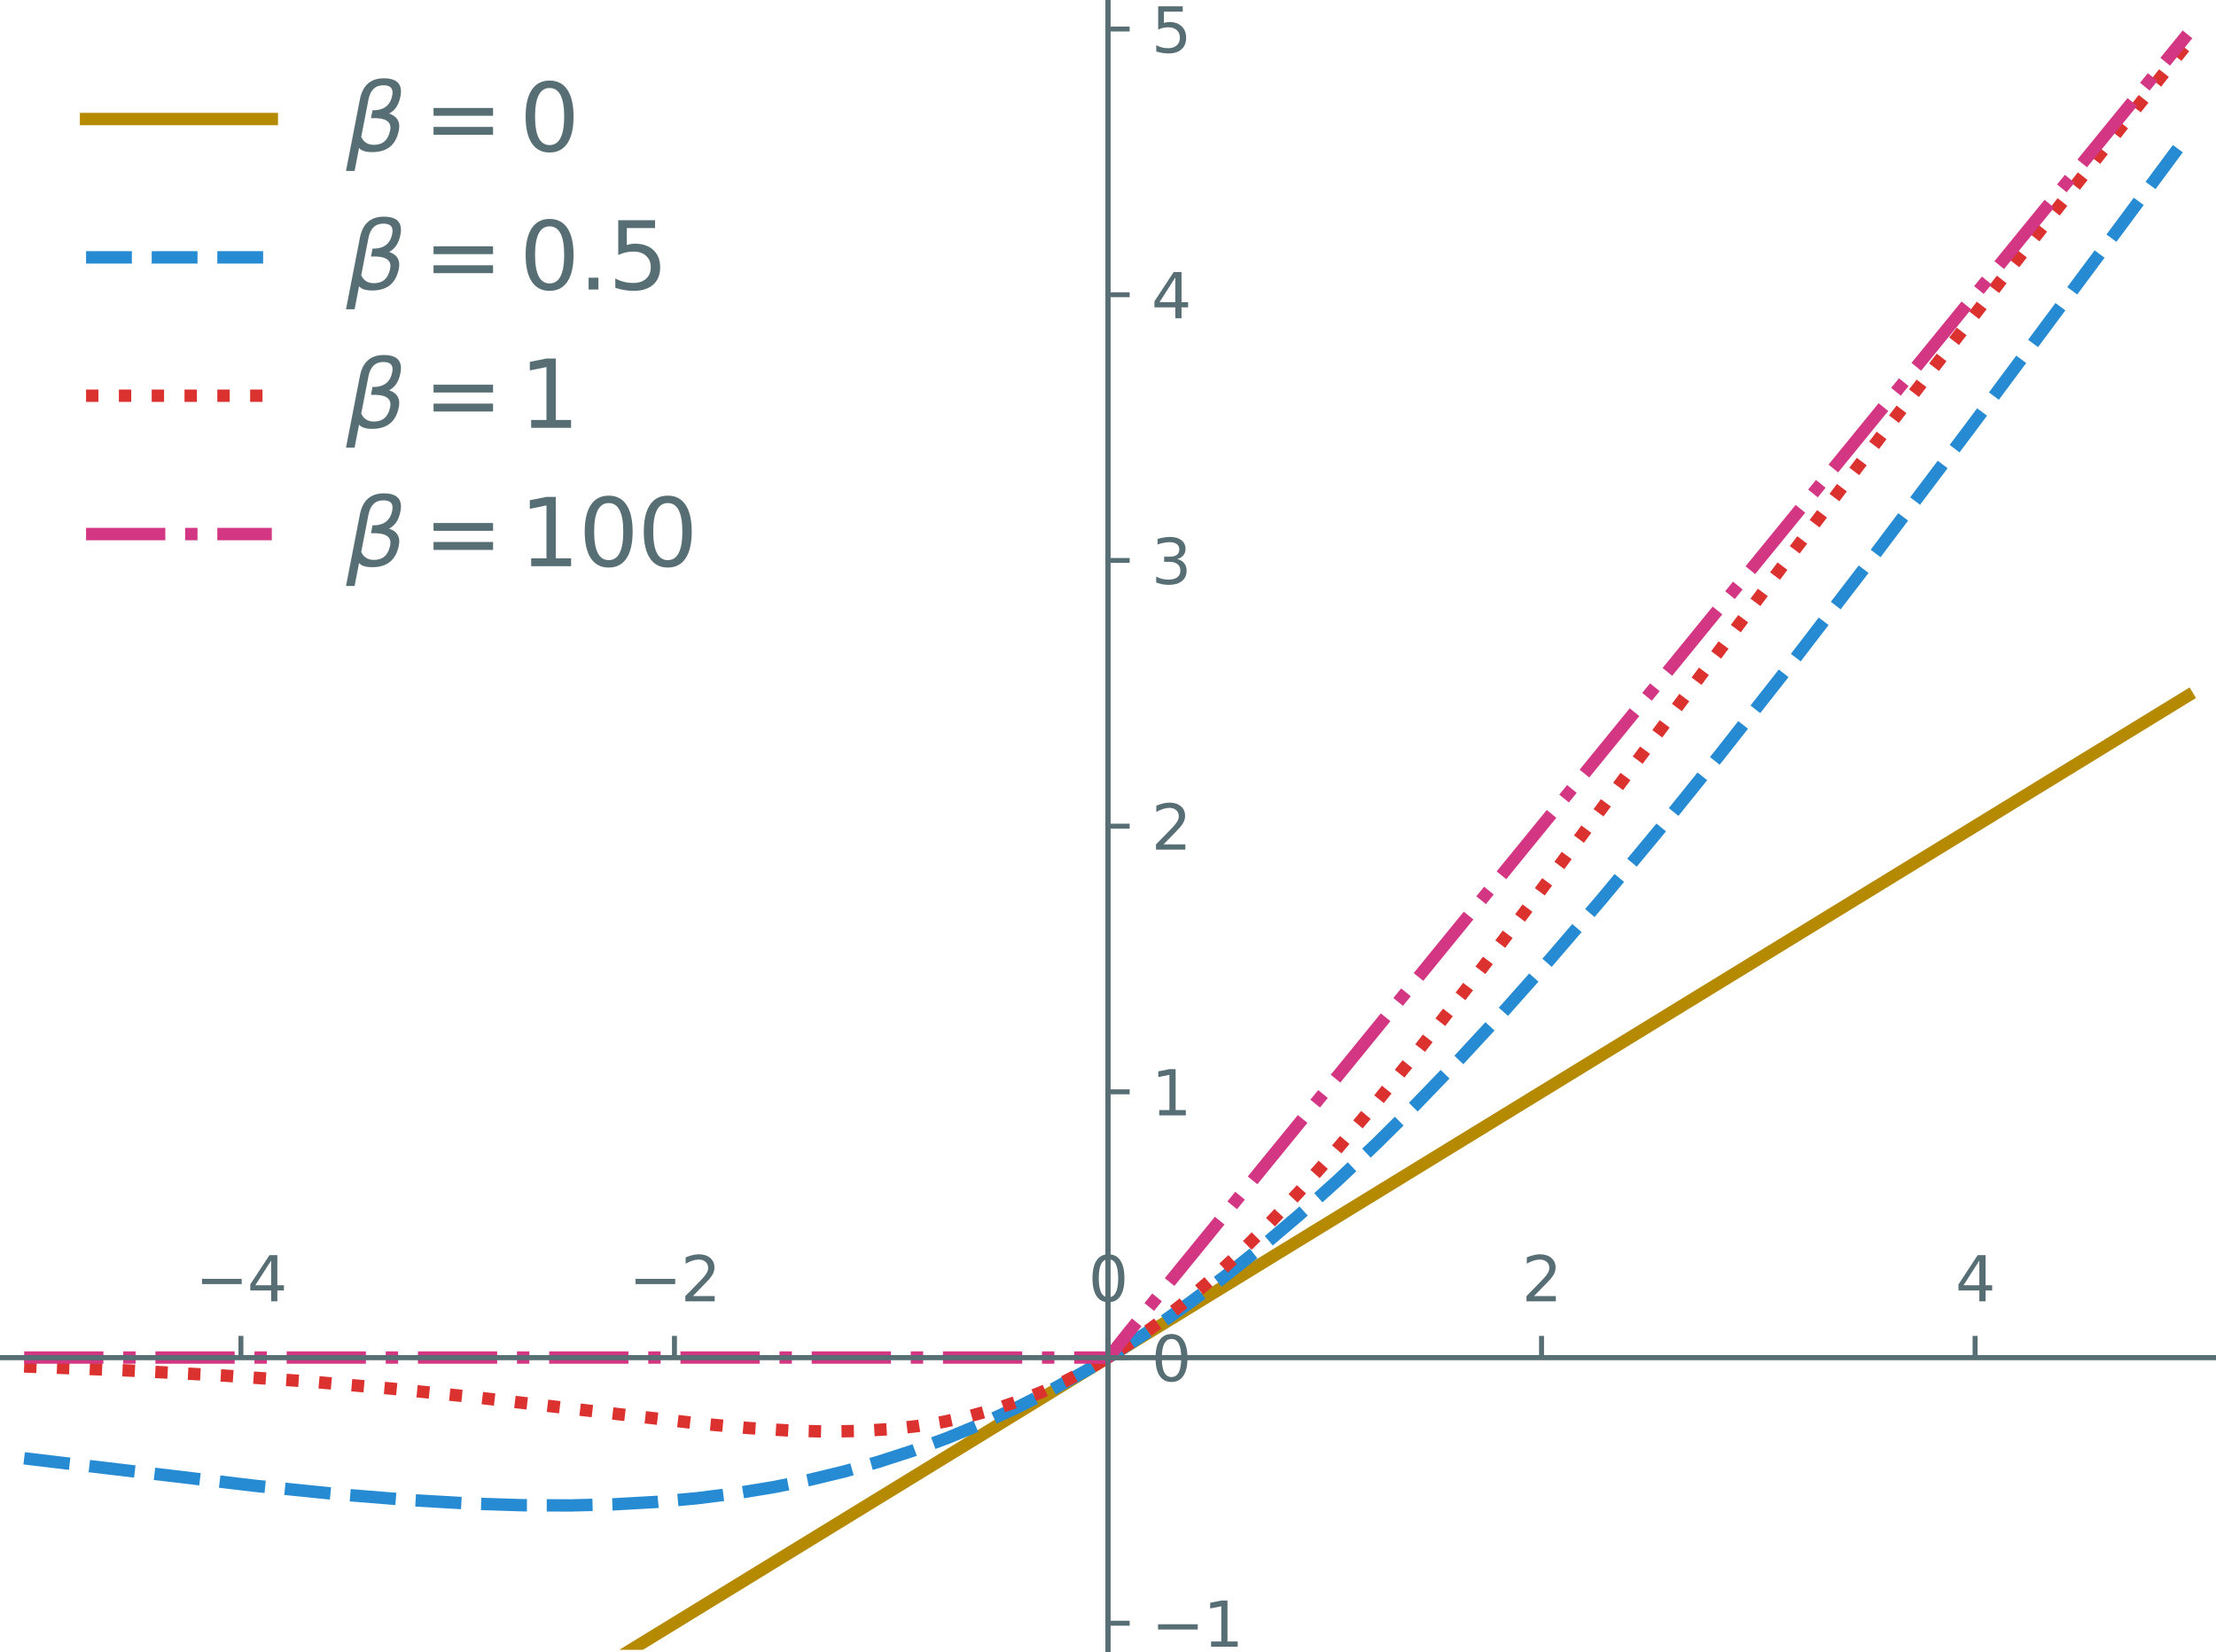 <?xml version="1.0" encoding="UTF-8" standalone="no"?>
<svg
   height="266.912pt"
   version="1.1"
   viewBox="0 0 357.92 266.912"
   width="357.92pt"
   id="svg281"
   sodipodi:docname="Swish.svg"
   inkscape:version="1.1.1 (3bf5ae0d25, 2021-09-20)"
   xmlns:inkscape="http://www.inkscape.org/namespaces/inkscape"
   xmlns:sodipodi="http://sodipodi.sourceforge.net/DTD/sodipodi-0.dtd"
   xmlns:xlink="http://www.w3.org/1999/xlink"
   xmlns="http://www.w3.org/2000/svg"
   xmlns:svg="http://www.w3.org/2000/svg"
   xmlns:rdf="http://www.w3.org/1999/02/22-rdf-syntax-ns#"
   xmlns:cc="http://creativecommons.org/ns#"
   xmlns:dc="http://purl.org/dc/elements/1.1/">
  <sodipodi:namedview
     id="namedview283"
     pagecolor="#ffffff"
     bordercolor="#666666"
     borderopacity="1.0"
     inkscape:pageshadow="2"
     inkscape:pageopacity="0.0"
     inkscape:pagecheckerboard="0"
     inkscape:document-units="pt"
     showgrid="false"
     inkscape:zoom="1.8945312"
     inkscape:cx="230.92784"
     inkscape:cy="175.24124"
     inkscape:window-width="3840"
     inkscape:window-height="2106"
     inkscape:window-x="0"
     inkscape:window-y="54"
     inkscape:window-maximized="1"
     inkscape:current-layer="svg281" />
  <defs
     id="defs6">
    <style
       type="text/css"
       id="style4">*{stroke-linecap:butt;stroke-linejoin:round;}</style>
  </defs>
  <path
     d="m -57.2,304.528 h 460.8 v -345.6 H -57.2 Z"
     style="fill:none"
     id="path8" />
  <g
     id="line2d_18"
     transform="translate(-57.2,-41.072)" />
  <g
     id="line2d_20"
     transform="translate(-57.2,-41.072)" />
  <g
     id="line2d_22"
     transform="translate(-57.2,-41.072)" />
  <g
     id="line2d_24"
     transform="translate(-57.2,-41.072)" />
  <g
     id="g1011"
     transform="translate(-57.2,-41.072)">
    <path
       d="M 57.6,307.584 H 414.72 V 41.472 H 57.6 Z"
       style="fill:none"
       id="path11" />
    <g
       id="xtick_1">
      <g
         id="line2d_1">
        <defs
           id="defs15">
          <path
             d="M 0,0 V -3.5"
             id="m817ed4e315"
             style="stroke:#586e75;stroke-width:0.8" />
        </defs>
        <g
           id="g19">
          <use
             style="fill:#586e75;stroke:#586e75;stroke-width:0.8"
             x="96.113"
             xlink:href="#m817ed4e315"
             y="260.371"
             id="use17"
             width="100%"
             height="100%" />
        </g>
      </g>
      <g
         id="text_1">
        <!-- −4 -->
        <g
           style="fill:#586e75"
           transform="matrix(0.1,0,0,-0.1,88.742,251.291)"
           id="g30">
          <defs
             id="defs24">
            <path
               d="M 678,2272 H 4684 V 1741 H 678 Z"
               id="DejaVuSans-2212"
               transform="scale(0.016)" />
            <path
               d="M 2419,4116 825,1625 h 1594 z m -166,550 h 794 V 1625 h 666 V 1100 H 3047 V 0 H 2419 V 1100 H 313 v 609 z"
               id="DejaVuSans-34"
               transform="scale(0.016)" />
          </defs>
          <use
             xlink:href="#DejaVuSans-2212"
             id="use26"
             x="0"
             y="0"
             width="100%"
             height="100%" />
          <use
             x="83.789"
             xlink:href="#DejaVuSans-34"
             id="use28"
             y="0"
             width="100%"
             height="100%" />
        </g>
      </g>
    </g>
    <g
       id="xtick_2">
      <g
         id="line2d_2">
        <g
           id="g36">
          <use
             style="fill:#586e75;stroke:#586e75;stroke-width:0.8"
             x="166.136"
             xlink:href="#m817ed4e315"
             y="260.371"
             id="use34"
             width="100%"
             height="100%" />
        </g>
      </g>
      <g
         id="text_2">
        <!-- −2 -->
        <g
           style="fill:#586e75"
           transform="matrix(0.1,0,0,-0.1,158.765,251.291)"
           id="g46">
          <defs
             id="defs40">
            <path
               d="M 1228,531 H 3431 V 0 H 469 v 531 q 359,372 979,998 621,627 780,809 303,340 423,576 121,236 121,464 0,372 -261,606 -261,235 -680,235 -297,0 -627,-103 -329,-103 -704,-313 v 638 q 381,153 712,231 332,78 607,78 725,0 1156,-363 431,-362 431,-968 0,-288 -108,-546 -107,-257 -392,-607 -78,-91 -497,-524 Q 1991,1309 1228,531 Z"
               id="DejaVuSans-32"
               transform="scale(0.016)" />
          </defs>
          <use
             xlink:href="#DejaVuSans-2212"
             id="use42"
             x="0"
             y="0"
             width="100%"
             height="100%" />
          <use
             x="83.789"
             xlink:href="#DejaVuSans-32"
             id="use44"
             y="0"
             width="100%"
             height="100%" />
        </g>
      </g>
    </g>
    <g
       id="xtick_3">
      <g
         id="line2d_3">
        <g
           id="g52">
          <use
             style="fill:#586e75;stroke:#586e75;stroke-width:0.8"
             x="236.16"
             xlink:href="#m817ed4e315"
             y="260.371"
             id="use50"
             width="100%"
             height="100%" />
        </g>
      </g>
      <g
         id="text_3">
        <!-- 0 -->
        <g
           style="fill:#586e75"
           transform="matrix(0.1,0,0,-0.1,232.979,251.291)"
           id="g60">
          <defs
             id="defs56">
            <path
               d="m 2034,4250 q -487,0 -733,-480 -245,-479 -245,-1442 0,-959 245,-1439 246,-480 733,-480 491,0 736,480 246,480 246,1439 0,963 -246,1442 -245,480 -736,480 z m 0,500 q 785,0 1199,-621 414,-620 414,-1801 0,-1178 -414,-1799 -414,-620 -1199,-620 -784,0 -1198,620 -414,621 -414,1799 0,1181 414,1801 414,621 1198,621 z"
               id="DejaVuSans-30"
               transform="scale(0.016)" />
          </defs>
          <use
             xlink:href="#DejaVuSans-30"
             id="use58"
             x="0"
             y="0"
             width="100%"
             height="100%" />
        </g>
      </g>
    </g>
    <g
       id="xtick_4">
      <g
         id="line2d_4">
        <g
           id="g66">
          <use
             style="fill:#586e75;stroke:#586e75;stroke-width:0.8"
             x="306.184"
             xlink:href="#m817ed4e315"
             y="260.371"
             id="use64"
             width="100%"
             height="100%" />
        </g>
      </g>
      <g
         id="text_4">
        <!-- 2 -->
        <g
           style="fill:#586e75"
           transform="matrix(0.1,0,0,-0.1,303.002,251.291)"
           id="g71">
          <use
             xlink:href="#DejaVuSans-32"
             id="use69"
             x="0"
             y="0"
             width="100%"
             height="100%" />
        </g>
      </g>
    </g>
    <g
       id="xtick_5">
      <g
         id="line2d_5">
        <g
           id="g77">
          <use
             style="fill:#586e75;stroke:#586e75;stroke-width:0.8"
             x="376.207"
             xlink:href="#m817ed4e315"
             y="260.371"
             id="use75"
             width="100%"
             height="100%" />
        </g>
      </g>
      <g
         id="text_5">
        <!-- 4 -->
        <g
           style="fill:#586e75"
           transform="matrix(0.1,0,0,-0.1,373.026,251.291)"
           id="g82">
          <use
             xlink:href="#DejaVuSans-34"
             id="use80"
             x="0"
             y="0"
             width="100%"
             height="100%" />
        </g>
      </g>
    </g>
    <g
       id="ytick_1">
      <g
         id="line2d_6">
        <defs
           id="defs88">
          <path
             d="M 0,0 H 3.5"
             id="m8fa929db06"
             style="stroke:#586e75;stroke-width:0.8" />
        </defs>
        <g
           id="g92">
          <use
             style="fill:#586e75;stroke:#586e75;stroke-width:0.8"
             x="236.16"
             xlink:href="#m8fa929db06"
             y="303.292"
             id="use90"
             width="100%"
             height="100%" />
        </g>
      </g>
      <g
         id="text_6">
        <!-- −1 -->
        <g
           style="fill:#586e75"
           transform="matrix(0.1,0,0,-0.1,243.16,307.091)"
           id="g102">
          <defs
             id="defs96">
            <path
               d="M 794,531 H 1825 V 4091 L 703,3866 v 575 l 1116,225 h 631 V 531 H 3481 V 0 H 794 Z"
               id="DejaVuSans-31"
               transform="scale(0.016)" />
          </defs>
          <use
             xlink:href="#DejaVuSans-2212"
             id="use98"
             x="0"
             y="0"
             width="100%"
             height="100%" />
          <use
             x="83.789"
             xlink:href="#DejaVuSans-31"
             id="use100"
             y="0"
             width="100%"
             height="100%" />
        </g>
      </g>
    </g>
    <g
       id="ytick_2">
      <g
         id="line2d_7">
        <g
           id="g108">
          <use
             style="fill:#586e75;stroke:#586e75;stroke-width:0.8"
             x="236.16"
             xlink:href="#m8fa929db06"
             y="260.371"
             id="use106"
             width="100%"
             height="100%" />
        </g>
      </g>
      <g
         id="text_7">
        <!-- 0 -->
        <g
           style="fill:#586e75"
           transform="matrix(0.1,0,0,-0.1,243.16,264.17)"
           id="g113">
          <use
             xlink:href="#DejaVuSans-30"
             id="use111"
             x="0"
             y="0"
             width="100%"
             height="100%" />
        </g>
      </g>
    </g>
    <g
       id="ytick_3">
      <g
         id="line2d_8">
        <g
           id="g119">
          <use
             style="fill:#586e75;stroke:#586e75;stroke-width:0.8"
             x="236.16"
             xlink:href="#m8fa929db06"
             y="217.449"
             id="use117"
             width="100%"
             height="100%" />
        </g>
      </g>
      <g
         id="text_8">
        <!-- 1 -->
        <g
           style="fill:#586e75"
           transform="matrix(0.1,0,0,-0.1,243.16,221.249)"
           id="g124">
          <use
             xlink:href="#DejaVuSans-31"
             id="use122"
             x="0"
             y="0"
             width="100%"
             height="100%" />
        </g>
      </g>
    </g>
    <g
       id="ytick_4">
      <g
         id="line2d_9">
        <g
           id="g130">
          <use
             style="fill:#586e75;stroke:#586e75;stroke-width:0.8"
             x="236.16"
             xlink:href="#m8fa929db06"
             y="174.528"
             id="use128"
             width="100%"
             height="100%" />
        </g>
      </g>
      <g
         id="text_9">
        <!-- 2 -->
        <g
           style="fill:#586e75"
           transform="matrix(0.1,0,0,-0.1,243.16,178.327)"
           id="g135">
          <use
             xlink:href="#DejaVuSans-32"
             id="use133"
             x="0"
             y="0"
             width="100%"
             height="100%" />
        </g>
      </g>
    </g>
    <g
       id="ytick_5">
      <g
         id="line2d_10">
        <g
           id="g141">
          <use
             style="fill:#586e75;stroke:#586e75;stroke-width:0.8"
             x="236.16"
             xlink:href="#m8fa929db06"
             y="131.607"
             id="use139"
             width="100%"
             height="100%" />
        </g>
      </g>
      <g
         id="text_10">
        <!-- 3 -->
        <g
           style="fill:#586e75"
           transform="matrix(0.1,0,0,-0.1,243.16,135.406)"
           id="g149">
          <defs
             id="defs145">
            <path
               d="m 2597,2516 q 453,-97 707,-404 255,-306 255,-756 0,-690 -475,-1069 -475,-378 -1350,-378 -293,0 -604,58 -311,58 -642,174 v 609 q 262,-153 574,-231 313,-78 654,-78 593,0 904,234 311,234 311,681 0,413 -289,645 -289,233 -804,233 h -544 v 519 h 569 q 465,0 712,186 247,186 247,536 0,359 -255,551 -254,193 -729,193 -260,0 -557,-57 -297,-56 -653,-174 v 562 q 360,100 674,150 314,50 592,50 719,0 1137,-327 419,-326 419,-882 0,-388 -222,-655 -222,-267 -631,-370 z"
               id="DejaVuSans-33"
               transform="scale(0.016)" />
          </defs>
          <use
             xlink:href="#DejaVuSans-33"
             id="use147"
             x="0"
             y="0"
             width="100%"
             height="100%" />
        </g>
      </g>
    </g>
    <g
       id="ytick_6">
      <g
         id="line2d_11">
        <g
           id="g155">
          <use
             style="fill:#586e75;stroke:#586e75;stroke-width:0.8"
             x="236.16"
             xlink:href="#m8fa929db06"
             y="88.685"
             id="use153"
             width="100%"
             height="100%" />
        </g>
      </g>
      <g
         id="text_11">
        <!-- 4 -->
        <g
           style="fill:#586e75"
           transform="matrix(0.1,0,0,-0.1,243.16,92.485)"
           id="g160">
          <use
             xlink:href="#DejaVuSans-34"
             id="use158"
             x="0"
             y="0"
             width="100%"
             height="100%" />
        </g>
      </g>
    </g>
    <g
       id="ytick_7">
      <g
         id="line2d_12">
        <g
           id="g166">
          <use
             style="fill:#586e75;stroke:#586e75;stroke-width:0.8"
             x="236.16"
             xlink:href="#m8fa929db06"
             y="45.764"
             id="use164"
             width="100%"
             height="100%" />
        </g>
      </g>
      <g
         id="text_12">
        <!-- 5 -->
        <g
           style="fill:#586e75"
           transform="matrix(0.1,0,0,-0.1,243.16,49.563)"
           id="g174">
          <defs
             id="defs170">
            <path
               d="M 691,4666 H 3169 V 4134 H 1269 V 2991 q 137,47 274,70 138,23 276,23 781,0 1237,-428 457,-428 457,-1159 Q 3513,744 3044,326 2575,-91 1722,-91 1428,-91 1123,-41 819,9 494,109 v 635 q 281,-153 581,-228 300,-75 634,-75 541,0 856,284 316,284 316,772 0,487 -316,771 -315,285 -856,285 -253,0 -505,-56 -251,-56 -513,-175 z"
               id="DejaVuSans-35"
               transform="scale(0.016)" />
          </defs>
          <use
             xlink:href="#DejaVuSans-35"
             id="use172"
             x="0"
             y="0"
             width="100%"
             height="100%" />
        </g>
      </g>
    </g>
    <path
       clip-path="url(#pecd9c59716)"
       d="M 95.482,346.6 410.519,153.497 v 0"
       style="fill:none;stroke:#b58900;stroke-width:2;stroke-linecap:square"
       id="path179" />
    <path
       clip-path="url(#pecd9c59716)"
       d="m 61.101,276.65 37.112,4.418 14.005,1.417 11.204,0.91 9.803,0.566 8.403,0.268 7.703,0.032 7.002,-0.176 7.002,-0.399 6.302,-0.571 6.302,-0.792 6.302,-1.032 5.602,-1.134 5.602,-1.35 5.602,-1.578 5.602,-1.817 5.602,-2.065 5.602,-2.321 5.602,-2.584 5.602,-2.853 5.602,-3.125 5.602,-3.399 5.602,-3.674 5.602,-3.947 5.602,-4.216 5.602,-4.481 6.302,-5.35 6.302,-5.665 6.302,-5.967 6.302,-6.254 7.002,-7.264 7.002,-7.573 7.703,-8.657 8.403,-9.793 9.103,-10.97 9.803,-12.17 11.204,-14.277 13.304,-17.343 16.105,-21.378 25.208,-33.883 9.803,-13.217 v 0"
       style="fill:none;stroke:#268bd2;stroke-width:2;stroke-dasharray:7.4, 3.2;stroke-dashoffset:0"
       id="path182" />
    <path
       clip-path="url(#pecd9c59716)"
       d="m 61.101,261.807 16.806,0.653 15.405,0.822 14.005,0.974 13.304,1.152 13.304,1.375 16.806,1.983 18.906,2.214 8.403,0.773 7.002,0.427 5.602,0.14 5.602,-0.093 4.902,-0.313 4.201,-0.47 4.201,-0.679 4.201,-0.911 4.201,-1.162 4.201,-1.432 3.501,-1.41 3.501,-1.615 3.501,-1.825 3.501,-2.039 4.201,-2.73 4.201,-3.036 4.201,-3.336 4.201,-3.625 4.201,-3.9 4.902,-4.875 4.902,-5.195 5.602,-6.284 6.302,-7.447 7.002,-8.656 8.403,-10.782 10.504,-13.873 18.906,-25.424 22.408,-30.018 16.806,-22.141 17.506,-22.687 18.906,-24.129 11.204,-14.151 v 0"
       style="fill:none;stroke:#dc322f;stroke-width:2;stroke-dasharray:2, 3.3;stroke-dashoffset:0"
       id="path185" />
    <path
       clip-path="url(#pecd9c59716)"
       d="M 61.101,260.371 H 236.16 l 0.7,-0.756 2.801,-3.536 170.857,-209.456 v 0"
       style="fill:none;stroke:#d33682;stroke-width:2;stroke-dasharray:12.8, 3.2, 2, 3.2;stroke-dashoffset:0"
       id="path188" />
    <path
       d="M 236.16,307.584 V 41.472"
       style="fill:none;stroke:#586e75;stroke-width:0.8;stroke-linecap:square;stroke-linejoin:miter"
       id="path191" />
    <path
       d="M 236.16,307.584 V 41.472"
       style="fill:none;stroke:#586e75;stroke-width:0.8;stroke-linecap:square;stroke-linejoin:miter"
       id="path194" />
    <path
       d="M 57.6,260.371 H 414.72"
       style="fill:none;stroke:#586e75;stroke-width:0.8;stroke-linecap:square;stroke-linejoin:miter"
       id="path197" />
    <path
       d="M 57.6,260.371 H 414.72"
       style="fill:none;stroke:#586e75;stroke-width:0.8;stroke-linecap:square;stroke-linejoin:miter"
       id="path200" />
    <g
       id="line2d_17">
      <path
         d="m 71.1,60.297 h 30"
         style="fill:none;stroke:#b58900;stroke-width:2;stroke-linecap:square"
         id="path206" />
    </g>
    <g
       id="text_13">
      <!-- $\beta=0$ -->
      <g
         style="fill:#586e75"
         transform="matrix(0.15,0,0,-0.15,113.1,65.547)"
         id="g220">
        <defs
           id="defs212">
          <path
             d="M 872,216 572,-1331 H -6 l 934,4809 q 278,1425 1610,1425 1350,0 1121,-1203 Q 3503,2844 2894,2531 3713,2250 3553,1416 3272,-69 1759,-66 1097,-63 872,216 Z m 147,750 q 240,-544 856,-541 900,0 1091,981 172,882 -1291,813 l 103,531 q 1131,-19 1328,1000 135,688 -597,684 -818,0 -1006,-975 z"
             id="DejaVuSans-Oblique-3b2"
             transform="scale(0.016)" />
          <path
             d="M 678,2906 H 4684 V 2381 H 678 Z m 0,-1275 H 4684 V 1100 H 678 Z"
             id="DejaVuSans-3d"
             transform="scale(0.016)" />
        </defs>
        <use
           transform="translate(0,0.391)"
           xlink:href="#DejaVuSans-Oblique-3b2"
           id="use214"
           x="0"
           y="0"
           width="100%"
           height="100%" />
        <use
           transform="translate(83.301,0.391)"
           xlink:href="#DejaVuSans-3d"
           id="use216"
           x="0"
           y="0"
           width="100%"
           height="100%" />
        <use
           transform="translate(186.572,0.391)"
           xlink:href="#DejaVuSans-30"
           id="use218"
           x="0"
           y="0"
           width="100%"
           height="100%" />
      </g>
    </g>
    <g
       id="line2d_19">
      <path
         d="m 71.1,82.647 h 30"
         style="fill:none;stroke:#268bd2;stroke-width:2;stroke-dasharray:7.4, 3.2;stroke-dashoffset:0"
         id="path223" />
    </g>
    <g
       id="text_14">
      <!-- $\beta=0.5$ -->
      <g
         style="fill:#586e75"
         transform="matrix(0.15,0,0,-0.15,113.1,87.897)"
         id="g240">
        <defs
           id="defs228">
          <path
             d="m 684,794 h 660 V 0 H 684 Z"
             id="DejaVuSans-2e"
             transform="scale(0.016)" />
        </defs>
        <use
           transform="translate(0,0.391)"
           xlink:href="#DejaVuSans-Oblique-3b2"
           id="use230"
           x="0"
           y="0"
           width="100%"
           height="100%" />
        <use
           transform="translate(83.301,0.391)"
           xlink:href="#DejaVuSans-3d"
           id="use232"
           x="0"
           y="0"
           width="100%"
           height="100%" />
        <use
           transform="translate(186.572,0.391)"
           xlink:href="#DejaVuSans-30"
           id="use234"
           x="0"
           y="0"
           width="100%"
           height="100%" />
        <use
           transform="translate(250.195,0.391)"
           xlink:href="#DejaVuSans-2e"
           id="use236"
           x="0"
           y="0"
           width="100%"
           height="100%" />
        <use
           transform="translate(281.982,0.391)"
           xlink:href="#DejaVuSans-35"
           id="use238"
           x="0"
           y="0"
           width="100%"
           height="100%" />
      </g>
    </g>
    <g
       id="line2d_21">
      <path
         d="m 71.1,104.997 h 30"
         style="fill:none;stroke:#dc322f;stroke-width:2;stroke-dasharray:2, 3.3;stroke-dashoffset:0"
         id="path243" />
    </g>
    <g
       id="text_15">
      <!-- $\beta=1$ -->
      <g
         style="fill:#586e75"
         transform="matrix(0.15,0,0,-0.15,113.1,110.247)"
         id="g253">
        <use
           transform="translate(0,0.391)"
           xlink:href="#DejaVuSans-Oblique-3b2"
           id="use247"
           x="0"
           y="0"
           width="100%"
           height="100%" />
        <use
           transform="translate(83.301,0.391)"
           xlink:href="#DejaVuSans-3d"
           id="use249"
           x="0"
           y="0"
           width="100%"
           height="100%" />
        <use
           transform="translate(186.572,0.391)"
           xlink:href="#DejaVuSans-31"
           id="use251"
           x="0"
           y="0"
           width="100%"
           height="100%" />
      </g>
    </g>
    <g
       id="line2d_23">
      <path
         d="m 71.1,127.347 h 30"
         style="fill:none;stroke:#d33682;stroke-width:2;stroke-dasharray:12.8, 3.2, 2, 3.2;stroke-dashoffset:0"
         id="path256" />
    </g>
    <g
       id="text_16">
      <!-- $\beta=100$ -->
      <g
         style="fill:#586e75"
         transform="matrix(0.15,0,0,-0.15,113.1,132.597)"
         id="g270">
        <use
           transform="translate(0,0.391)"
           xlink:href="#DejaVuSans-Oblique-3b2"
           id="use260"
           x="0"
           y="0"
           width="100%"
           height="100%" />
        <use
           transform="translate(83.301,0.391)"
           xlink:href="#DejaVuSans-3d"
           id="use262"
           x="0"
           y="0"
           width="100%"
           height="100%" />
        <use
           transform="translate(186.572,0.391)"
           xlink:href="#DejaVuSans-31"
           id="use264"
           x="0"
           y="0"
           width="100%"
           height="100%" />
        <use
           transform="translate(250.195,0.391)"
           xlink:href="#DejaVuSans-30"
           id="use266"
           x="0"
           y="0"
           width="100%"
           height="100%" />
        <use
           transform="translate(313.818,0.391)"
           xlink:href="#DejaVuSans-30"
           id="use268"
           x="0"
           y="0"
           width="100%"
           height="100%" />
      </g>
    </g>
  </g>
  <defs
     id="defs279">
    <clipPath
       id="pecd9c59716">
      <rect
         height="266.112"
         width="357.12"
         x="57.6"
         y="41.472"
         id="rect276" />
    </clipPath>
  </defs>
</svg>

